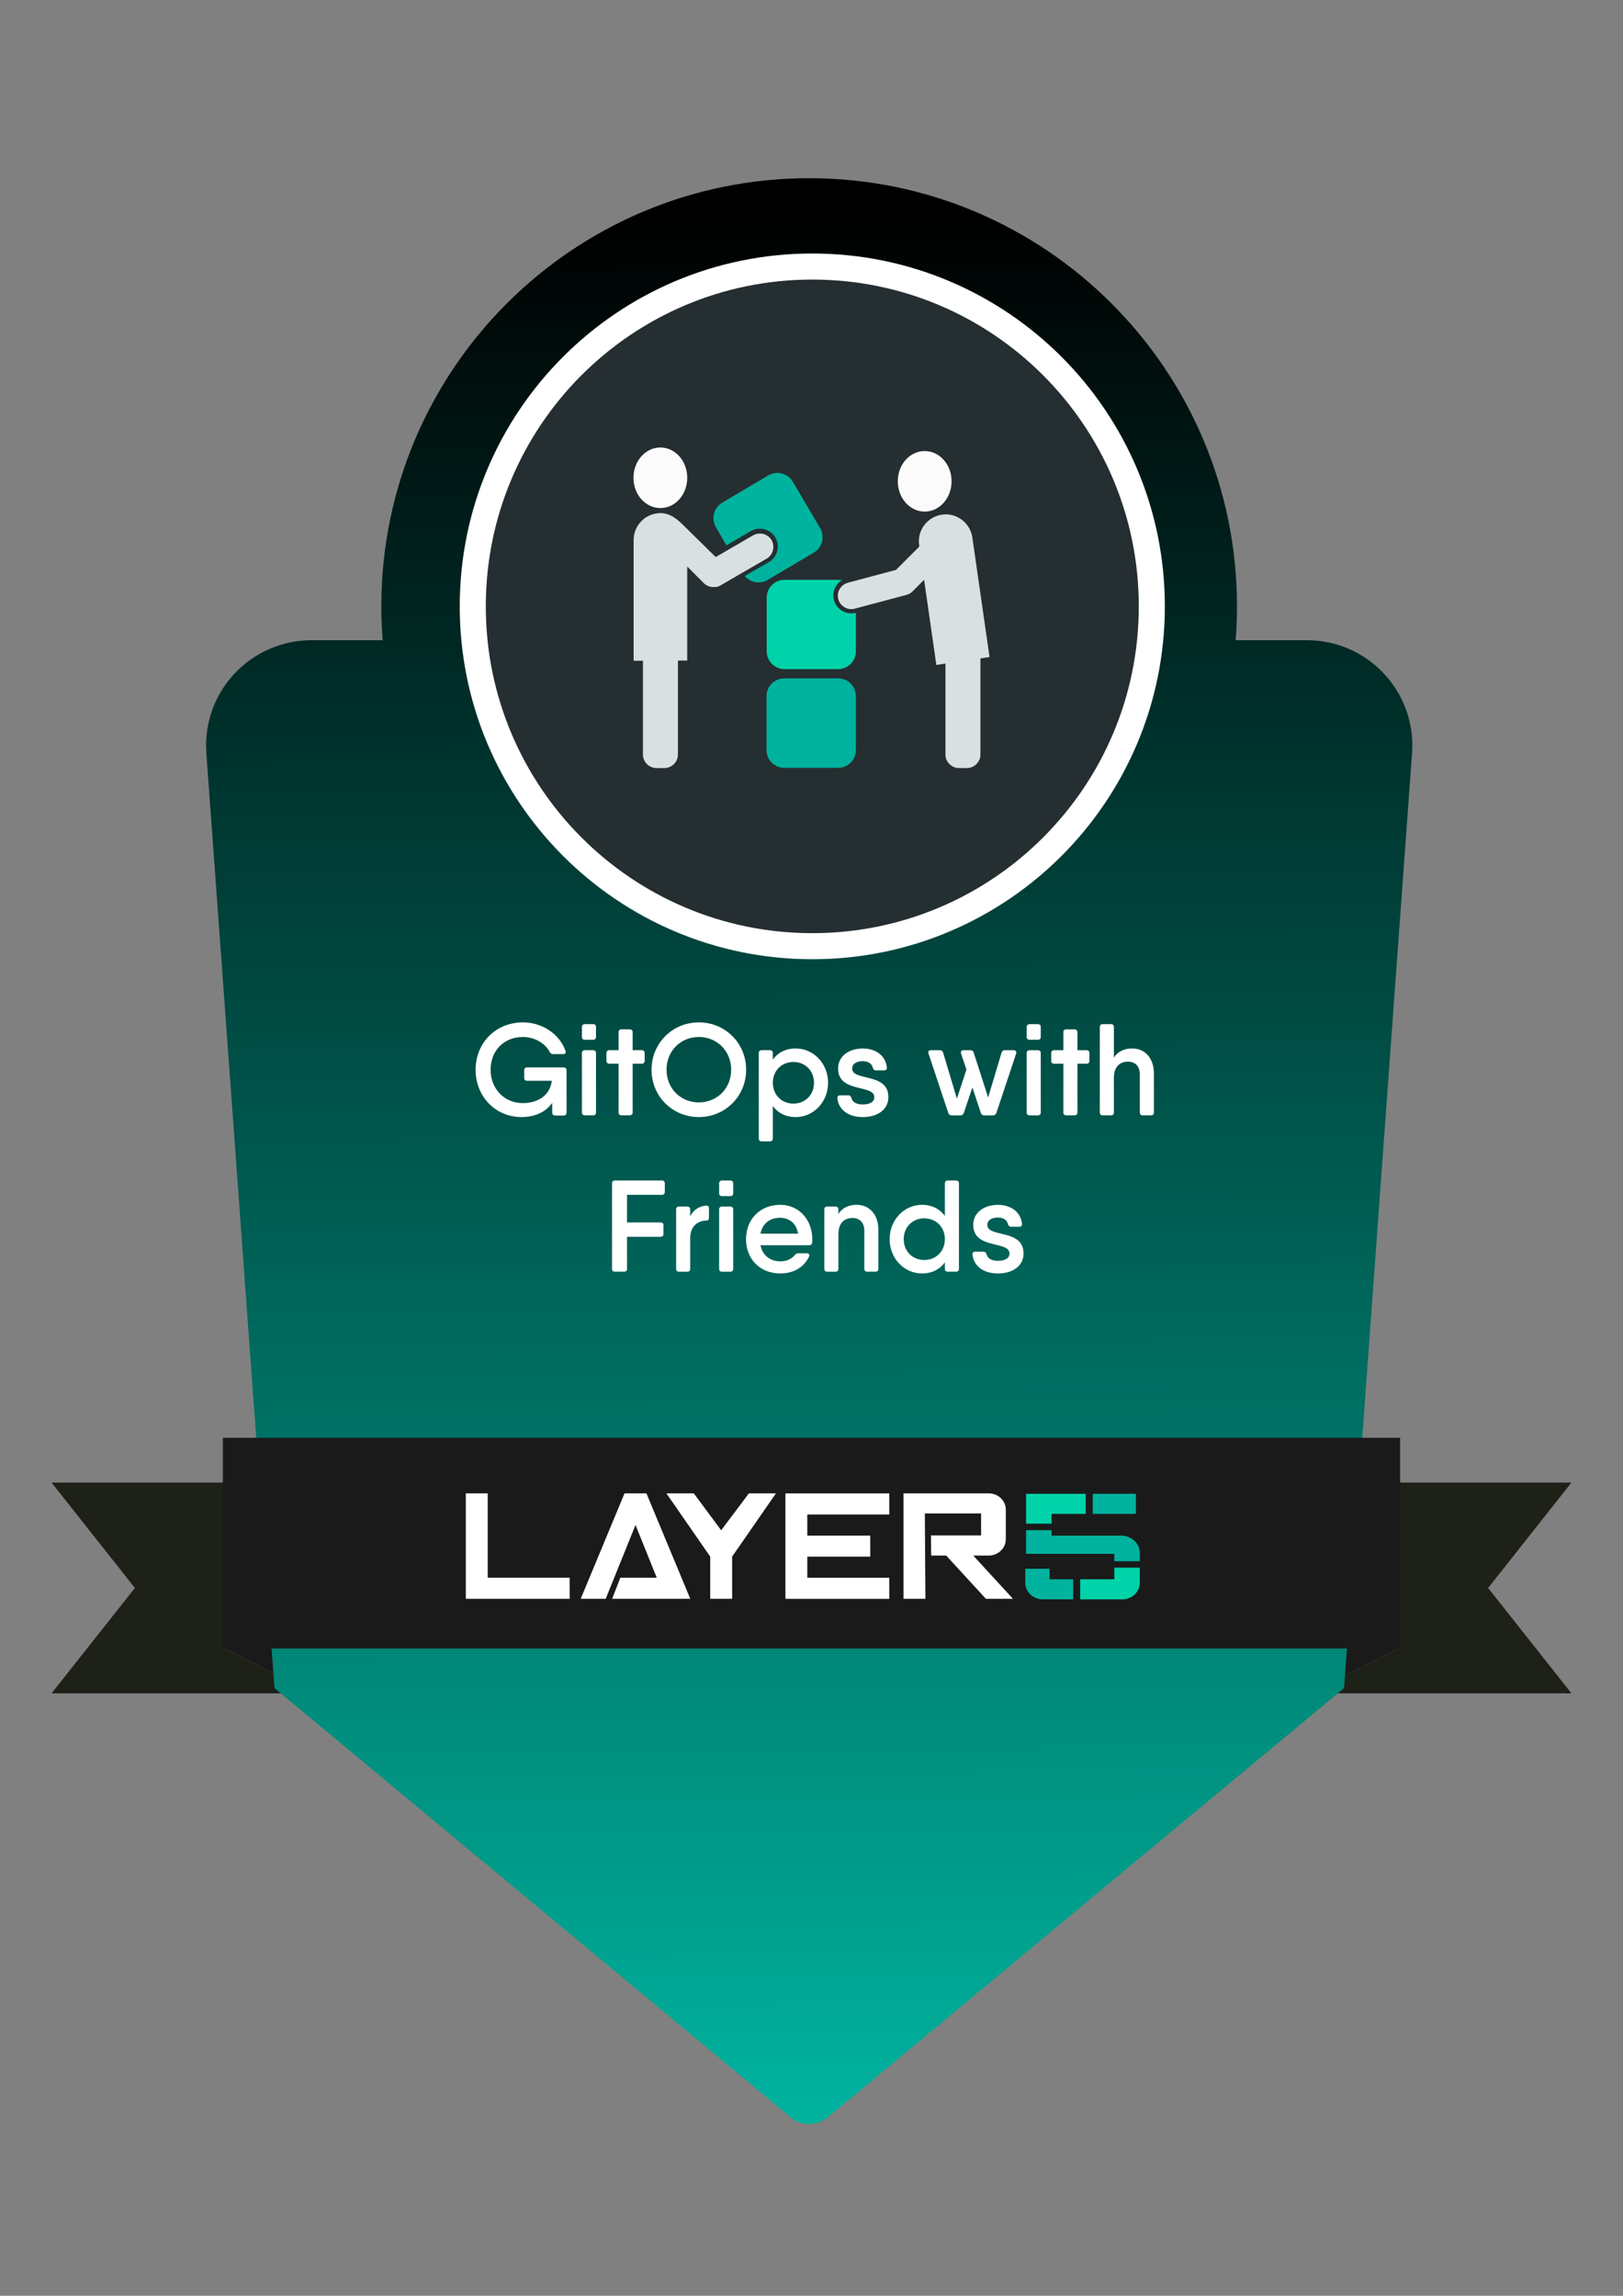 <?xml version="1.0" encoding="UTF-8"?>
<svg id="Layer_1" data-name="Layer 1" xmlns="http://www.w3.org/2000/svg" xmlns:xlink="http://www.w3.org/1999/xlink" viewBox="0 0 595.28 841.89">
  <rect x="0" y="0" width="595.28" height="841.89" fill="#808080" stroke="none"/>
  <defs>
    <style>
      .cls-1 {
        fill: #d9e0e2;
      }

      .cls-1, .cls-2, .cls-3, .cls-4 {
        fill-rule: evenodd;
      }

      .cls-5, .cls-4 {
        fill: #00b39f;
      }

      .cls-6 {
        fill: #fff;
      }

      .cls-7, .cls-2 {
        fill: #00d3a9;
      }

      .cls-8 {
        clip-path: url(#clippath);
      }

      .cls-9 {
        fill: #a20e30;
      }

      .cls-10 {
        fill: #1e2117;
      }

      .cls-3 {
        fill: #fbfbfb;
      }

      .cls-11 {
        fill: none;
      }

      .cls-12 {
        fill: #252e31;
        stroke: #fff;
        stroke-width: 9.56px;
      }

      .cls-13 {
        fill: #1a1a1a;
      }

      .cls-14 {
        fill: url(#linear-gradient);
      }
    </style>
    <clipPath id="clippath">
      <rect class="cls-11" x="18.91" y="65.35" width="557.46" height="713.56"/>
    </clipPath>
    <linearGradient id="linear-gradient" x1="299" y1="778.89" x2="295.94" y2="78.81" gradientUnits="userSpaceOnUse">
      <stop offset="0" stop-color="#00b39f"/>
      <stop offset="1" stop-color="#000"/>
    </linearGradient>
  </defs>
  <g id="GitOps_with_Friends" data-name="GitOps with Friends">
    <g class="cls-8">
      <g>
        <path class="cls-13" d="m480.86,604.11v16.88l32.66-16.88h-32.66Z"/>
        <path class="cls-13" d="m114.42,620.99v-16.88h-32.66l32.66,16.88Z"/>
        <path class="cls-10" d="m576.37,543.68H18.91l30.56,38.64-30.56,38.64h95.51l-32.66-16.85h32.66v-19.02h366.44v19.02h32.66l-32.66,16.85h95.51l-30.56-38.64,30.56-38.64Z"/>
        <path class="cls-14" d="m517.9,276.32l-24.94,342.73-189.33,157.36c-3.92,3.31-9.75,3.31-13.67,0l-189.29-157.36-24.98-342.73c-1.69-22.43,16.06-41.54,38.57-41.54h26.1c-.33-4.11-.5-8.25-.5-12.42,0-86.71,70.28-157.01,156.92-157.01s156.92,70.3,156.92,157.01c0,4.17-.17,8.31-.5,12.42h26.14c22.51,0,40.26,19.11,38.57,41.54Z"/>
        <path class="cls-12" d="m297.93,346.98c68.78,0,124.53-55.81,124.53-124.62s-55.75-124.62-124.53-124.62-124.53,55.81-124.53,124.62,55.75,124.62,124.53,124.62Z"/>
        <g>
          <path class="cls-3" d="m242.2,164.1c5.44,0,9.86,4.94,9.86,11.12s-4.42,11.09-9.86,11.09-9.86-4.94-9.86-11.09,4.42-11.12,9.86-11.12Z"/>
          <path class="cls-1" d="m235.82,242.24v34.47c0,2.71,2.25,4.94,4.93,4.94h2.97c2.68,0,4.93-2.23,4.93-4.94v-34.47h3.41v-34.5l6.09,6.12c1.16,1.15,2.83,1.59,4.35,1.37h.36c.44-.06.87-.29,1.31-.51l17.04-9.87c2.32-1.37,3.12-4.36,1.81-6.75-1.38-2.33-4.35-3.12-6.74-1.82l-13.78,8-12.26-12.07c-2.18-2.1-4.71-4.05-7.98-4.05-5.44,0-9.86,4.43-9.86,9.87v44.28h3.41v-.06Z"/>
          <path class="cls-1" d="m310.94,213.7l17.69-4.71,8.56-8.57-.07-.51c-.8-5.38,2.97-10.38,8.34-11.18,5.36-.8,10.37,2.96,11.17,8.35l6.31,43.86-3.34.51v35.26c0,2.71-2.25,4.94-4.93,4.94h-2.97c-2.69,0-4.93-2.23-4.93-4.94v-33.38l-3.34.51-4.49-31.22-3.84,3.85c-.65.8-1.52,1.37-2.54,1.66l-19.07,5.07c-2.61.73-5.29-.86-6.02-3.47-.73-2.61.87-5.29,3.48-6.02Z"/>
          <path class="cls-3" d="m339.15,165.4c-5.44,0-9.86,4.94-9.86,11.09s4.42,11.12,9.86,11.12,9.86-4.94,9.86-11.12-4.42-11.09-9.86-11.09Z"/>
          <path class="cls-5" d="m307.39,248.77h-19.72c-3.6,0-6.53,2.93-6.53,6.53v19.75c0,3.6,2.92,6.53,6.53,6.53h19.72c3.6,0,6.53-2.93,6.53-6.53v-19.75c0-3.6-2.92-6.53-6.53-6.53Z"/>
          <path class="cls-2" d="m287.67,212.64h19.65c.51,0,.94.06,1.45.16-2.39,1.43-3.7,4.43-2.9,7.26.94,3.47,4.57,5.57,8.05,4.65v14.14c0,3.63-2.97,6.53-6.53,6.53h-19.65c-3.63,0-6.53-2.96-6.53-6.53v-19.69c0-3.63,2.97-6.53,6.53-6.53h-.07Z"/>
          <path class="cls-4" d="m264.82,184.36l16.97-10.03c3.12-1.82,7.18-.8,8.99,2.33l10.01,16.98c1.81,3.12.8,7.2-2.32,9.02l-16.97,10.03c-2.83,1.66-6.31.92-8.34-1.47l8.85-5.1c3.12-1.82,4.21-5.86,2.39-8.98-1.81-3.12-5.87-4.21-8.99-2.39l-8.99,5.22-3.84-6.63c-1.81-3.12-.8-7.17,2.32-8.98h-.07Z"/>
        </g>
        <path class="cls-9" d="m114.42,585.09v18.99h366.44v-18.99H114.42Z"/>
        <path class="cls-13" d="m513.52,604.53H81.75v-77.28h431.77v77.28Z"/>
        <path class="cls-6" d="m178.89,547.63h-8.04v38.67h38.09v-7.74h-30.06v-30.93Z"/>
        <path class="cls-6" d="m229.06,547.63l-16.07,38.67h9.17l10.93-27.08,7.79,19.34h-13.36l-3,7.74h28.66l-16.08-38.67h-8.03Z"/>
        <path class="cls-6" d="m264.51,561.17l-10.04-13.54h-10.05l16.07,23.19v15.48h8.04v-15.48l16.07-23.19h-9.92l-10.17,13.54Z"/>
        <path class="cls-6" d="m288.07,553.72v32.59h38.09v-7.74h-30.06v-7.74h23.09v-7.71h-23.09v-7.74h30.06v-7.74h-38.09v6.08Z"/>
        <path class="cls-6" d="m339.22,554.99h20.62v8.06h-18.39l.08,7.39h5.51l14.57,15.86h9.92l-14.57-15.86h5.71c.82,0,1.63-.16,2.39-.48.76-.29,1.45-.73,2.03-1.31.58-.54,1.04-1.21,1.35-1.94.31-.73.47-1.5.47-2.29v-10.8c0-1.59-.66-3.12-1.83-4.24-1.17-1.11-2.76-1.75-4.42-1.75h-31.28v38.67h8.04l-.21-31.31Z"/>
        <path class="cls-5" d="m416.62,547.79h-15.83v7.36h15.83v-7.36Z"/>
        <path class="cls-5" d="m418.06,572.51v-3.03c0-3.5-3.06-6.34-6.86-6.34h-25.51v-2.01h-9.35v8.67h32.37v2.71h9.35Z"/>
        <path class="cls-7" d="m385.69,558.75v-3.6h12.52v-7.36h-21.87v10.96h9.35Z"/>
        <path class="cls-7" d="m408.71,574.87v4.27h-12.52v7.36h15.43c1.67,0,3.29-.61,4.49-1.72,1.2-1.12,1.9-2.64,1.93-4.27v-5.64h-9.33Z"/>
        <path class="cls-5" d="m384.95,575.28v3.85h8.66v7.36h-11.14c-1.67.03-3.29-.61-4.49-1.72-1.2-1.12-1.9-2.64-1.93-4.27v-5.22h8.9Z"/>
        <path class="cls-6" d="m206.75,391.42v.03c.67,0,1.05.38,1.05,1.05v15.45c0,.7-.38,1.12-1.05,1.12h-3.11c-.72,0-1.1-.41-1.1-1.12v-3.5c-2.44,3.44-6.5,5.19-11.23,5.19-9.7,0-16.87-7.64-16.87-17.36s7.26-17.36,17.35-17.36c7.26,0,13.47,4.4,15.62,10.42.29.73-.1,1.21-.86,1.21h-3.68c-.57,0-.96-.25-1.24-.76-1.67-3.22-5.5-5.51-9.84-5.51-7.07,0-11.85,5.13-11.85,12.01s4.92,12.23,11.85,12.23c5.16,0,9.94-2.58,10.61-8.19h-9.03c-.72,0-1.1-.38-1.1-1.05v-2.77c0-.7.38-1.08,1.1-1.08h13.38Zm7.79-10.13c-.72,0-1.1-.38-1.1-1.05v-3.6c0-.7.38-1.08,1.1-1.08h3.01c.67,0,1.05.38,1.05,1.08v3.6c0,.67-.38,1.05-1.05,1.05h-3.01Zm0,27.71c-.72,0-1.1-.38-1.1-1.05v-21.76c0-.7.38-1.08,1.1-1.08h3.01c.67,0,1.05.38,1.05,1.08v21.76c0,.67-.38,1.05-1.05,1.05h-3.01Zm20.8-23.89c.72,0,1.1.38,1.1,1.08v2.83c0,.67-.38,1.05-1.1,1.05h-3.3v17.87c0,.67-.38,1.05-1.1,1.05h-3.01c-.67,0-1.05-.38-1.05-1.05v-17.87h-3.34c-.72,0-1.1-.38-1.1-1.05v-2.83c0-.7.38-1.08,1.1-1.08h3.34v-6.56c0-.7.38-1.08,1.05-1.08h3.01c.72,0,1.1.38,1.1,1.08v6.56h3.3Zm20.98,24.53c-9.7,0-17.35-7.64-17.35-17.36s7.65-17.36,17.35-17.36,17.35,7.64,17.35,17.36-7.69,17.36-17.35,17.36Zm0-5.38c6.69,0,11.85-5.1,11.85-11.98s-5.16-12.01-11.85-12.01-11.85,5.13-11.85,12.01,5.16,11.98,11.85,11.98Zm35.55-19.78c6.5,0,11.85,5.51,11.85,12.58s-5.35,12.58-11.85,12.58c-3.77,0-6.59-1.56-8.41-4.05v11.91c0,.67-.38,1.05-1.05,1.05h-3.01c-.72,0-1.1-.38-1.1-1.05v-31.31c0-.7.38-1.08,1.1-1.08h3.01c.67,0,1.05.38,1.05,1.08v2.36c1.82-2.48,4.63-4.08,8.41-4.08Zm-.86,20.23c4.3,0,7.55-3.22,7.55-7.64s-3.25-7.64-7.55-7.64-7.55,3.19-7.55,7.64,3.25,7.64,7.55,7.64Zm21.55-12.87c0,4.78,13.28,1.34,13.28,10.48,0,4.68-4.11,7.33-9.41,7.33-4.87,0-8.79-2.36-9.32-6.91-.05-.7.38-1.08,1.05-1.08h2.96c.67,0,.91.35,1.15.96.43,1.72,2.1,2.39,4.16,2.39,2.53,0,4.25-.86,4.25-2.68,0-4.78-13.28-1.4-13.28-10.48,0-4.68,4.11-7.36,9.03-7.36,4.49,0,8.31,2.36,8.84,6.88.1.76-.33,1.15-1.05,1.15h-2.96c-.62,0-.91-.38-1.15-.99-.38-1.69-1.96-2.39-3.68-2.39-2.15,0-3.87.89-3.87,2.71Zm59.28-6.72h-.05c.76,0,1.15.48.91,1.24l-7.26,21.79c-.19.57-.67.86-1.24.86h-3.2c-.62,0-1.05-.29-1.24-.86l-3.11-9.37-3.15,9.37c-.19.57-.67.86-1.24.86h-3.2c-.62,0-1.05-.29-1.24-.86l-7.26-21.79c-.24-.76.1-1.24.86-1.24h3.3c.57,0,1,.29,1.19.89l5.06,16.88,3.49-10.67-1.96-5.86c-.24-.76.14-1.24.91-1.24h2.53c.62,0,1,.29,1.19.89l5.3,16.44,4.92-16.44c.19-.61.57-.89,1.19-.89h3.3Zm5.83-3.82c-.72,0-1.1-.38-1.1-1.05v-3.6c0-.7.38-1.08,1.1-1.08h3.01c.67,0,1.05.38,1.05,1.08v3.6c0,.67-.38,1.05-1.05,1.05h-3.01Zm0,27.71c-.72,0-1.1-.38-1.1-1.05v-21.76c0-.7.38-1.08,1.1-1.08h3.01c.67,0,1.05.38,1.05,1.08v21.76c0,.67-.38,1.05-1.05,1.05h-3.01Zm20.8-23.89c.72,0,1.1.38,1.1,1.08v2.83c0,.67-.38,1.05-1.1,1.05h-3.3v17.87c0,.67-.38,1.05-1.1,1.05h-3.01c-.67,0-1.05-.38-1.05-1.05v-17.87h-3.34c-.72,0-1.1-.38-1.1-1.05v-2.83c0-.7.38-1.08,1.1-1.08h3.34v-6.56c0-.7.38-1.08,1.05-1.08h3.01c.72,0,1.1.38,1.1,1.08v6.56h3.3Zm16.87-.64c4.44,0,7.88,3.41,7.88,9.14v14.33c0,.67-.38,1.05-1.05,1.05h-3.01c-.72,0-1.1-.38-1.1-1.05v-14.02c0-3.09-1.86-4.62-4.35-4.62-2.72,0-5.16,1.62-5.16,5.96v12.68c0,.67-.38,1.05-1.05,1.05h-3.01c-.72,0-1.1-.38-1.1-1.05v-31.31c0-.7.38-1.08,1.1-1.08h3.01c.67,0,1.05.38,1.05,1.08v11.18c1.53-2.33,3.87-3.34,6.79-3.34Zm-172.61,48.42c.72,0,1.1.38,1.1,1.08v3.12c0,.67-.38,1.05-1.1,1.05h-12.76v10.13h12.28c.72,0,1.1.38,1.1,1.05v3.09c0,.73-.38,1.12-1.1,1.12h-12.28v11.75c0,.67-.38,1.05-1.1,1.05h-3.34c-.67,0-1.05-.38-1.05-1.05v-31.31c0-.7.38-1.08,1.05-1.08h17.2Zm16.2,9.21c.72-.09,1.1.35,1.1,1.02v3.38c0,.67-.29,1.05-.81,1.05-3.11.09-6.07,1.82-6.07,6.53v11.21c0,.67-.38,1.05-1.1,1.05h-3.01c-.67,0-1.05-.38-1.05-1.05v-21.76c0-.7.38-1.08,1.05-1.08h3.01c.72,0,1.1.38,1.1,1.08v2.48c1.24-2.48,3.34-3.66,5.78-3.92Zm5.93-3.47c-.72,0-1.1-.38-1.1-1.05v-3.6c0-.7.38-1.08,1.1-1.08h3.01c.67,0,1.05.38,1.05,1.08v3.6c0,.67-.38,1.05-1.05,1.05h-3.01Zm0,27.71c-.72,0-1.1-.38-1.1-1.05v-21.76c0-.7.38-1.08,1.1-1.08h3.01c.67,0,1.05.38,1.05,1.08v21.76c0,.67-.38,1.05-1.05,1.05h-3.01Zm21.28-24.53c7.12,0,11.8,5.73,11.8,12.61,0,.45,0,.83-.05,1.21-.05.67-.48.99-1.15.99h-17.82c.81,3.92,3.73,5.93,7.36,5.93,2.29,0,4.16-.96,5.21-2.29.38-.41.72-.67,1.29-.67h3.06c.81,0,1.24.48.91,1.15-1.72,3.89-5.64,6.24-10.51,6.24-7.65,0-12.61-5.42-12.61-12.58s5.02-12.58,12.52-12.58Zm-7.22,10.58h13.81c-.67-4.08-3.58-5.83-6.64-5.83-3.87,0-6.45,2.23-7.17,5.83Zm35.37-10.58c4.44,0,7.88,3.41,7.88,9.14v14.33c0,.67-.38,1.05-1.05,1.05h-3.01c-.72,0-1.1-.38-1.1-1.05v-14.02c0-3.09-1.86-4.62-4.35-4.62-2.72,0-5.16,1.62-5.16,5.96v12.68c0,.67-.38,1.05-1.05,1.05h-3.01c-.72,0-1.1-.38-1.1-1.05v-21.76c0-.7.38-1.08,1.1-1.08h3.01c.67,0,1.05.38,1.05,1.08v1.62c1.53-2.33,3.87-3.34,6.79-3.34Zm36.33-8.92c.72,0,1.1.38,1.1,1.08v31.31c0,.67-.38,1.05-1.1,1.05h-3.01c-.67,0-1.05-.38-1.05-1.05v-2.36c-1.82,2.48-4.63,4.05-8.41,4.05-6.5,0-11.85-5.48-11.85-12.58s5.35-12.58,11.85-12.58c3.77,0,6.59,1.59,8.41,4.08v-11.91c0-.7.38-1.08,1.05-1.08h3.01Zm-11.61,29.15c4.3,0,7.55-3.22,7.55-7.64s-3.25-7.64-7.55-7.64-7.55,3.19-7.55,7.64,3.25,7.64,7.55,7.64Zm23.12-12.87c0,4.78,13.28,1.34,13.28,10.48,0,4.68-4.11,7.33-9.41,7.33-4.87,0-8.79-2.36-9.32-6.91-.05-.7.38-1.08,1.05-1.08h2.96c.67,0,.91.35,1.15.96.43,1.72,2.1,2.39,4.16,2.39,2.53,0,4.25-.86,4.25-2.68,0-4.78-13.28-1.4-13.28-10.48,0-4.68,4.11-7.36,9.03-7.36,4.49,0,8.31,2.36,8.84,6.88.1.76-.33,1.15-1.05,1.15h-2.96c-.62,0-.91-.38-1.15-.99-.38-1.69-1.96-2.39-3.68-2.39-2.15,0-3.87.89-3.87,2.71Z"/>
      </g>
    </g>
  </g>
</svg>
